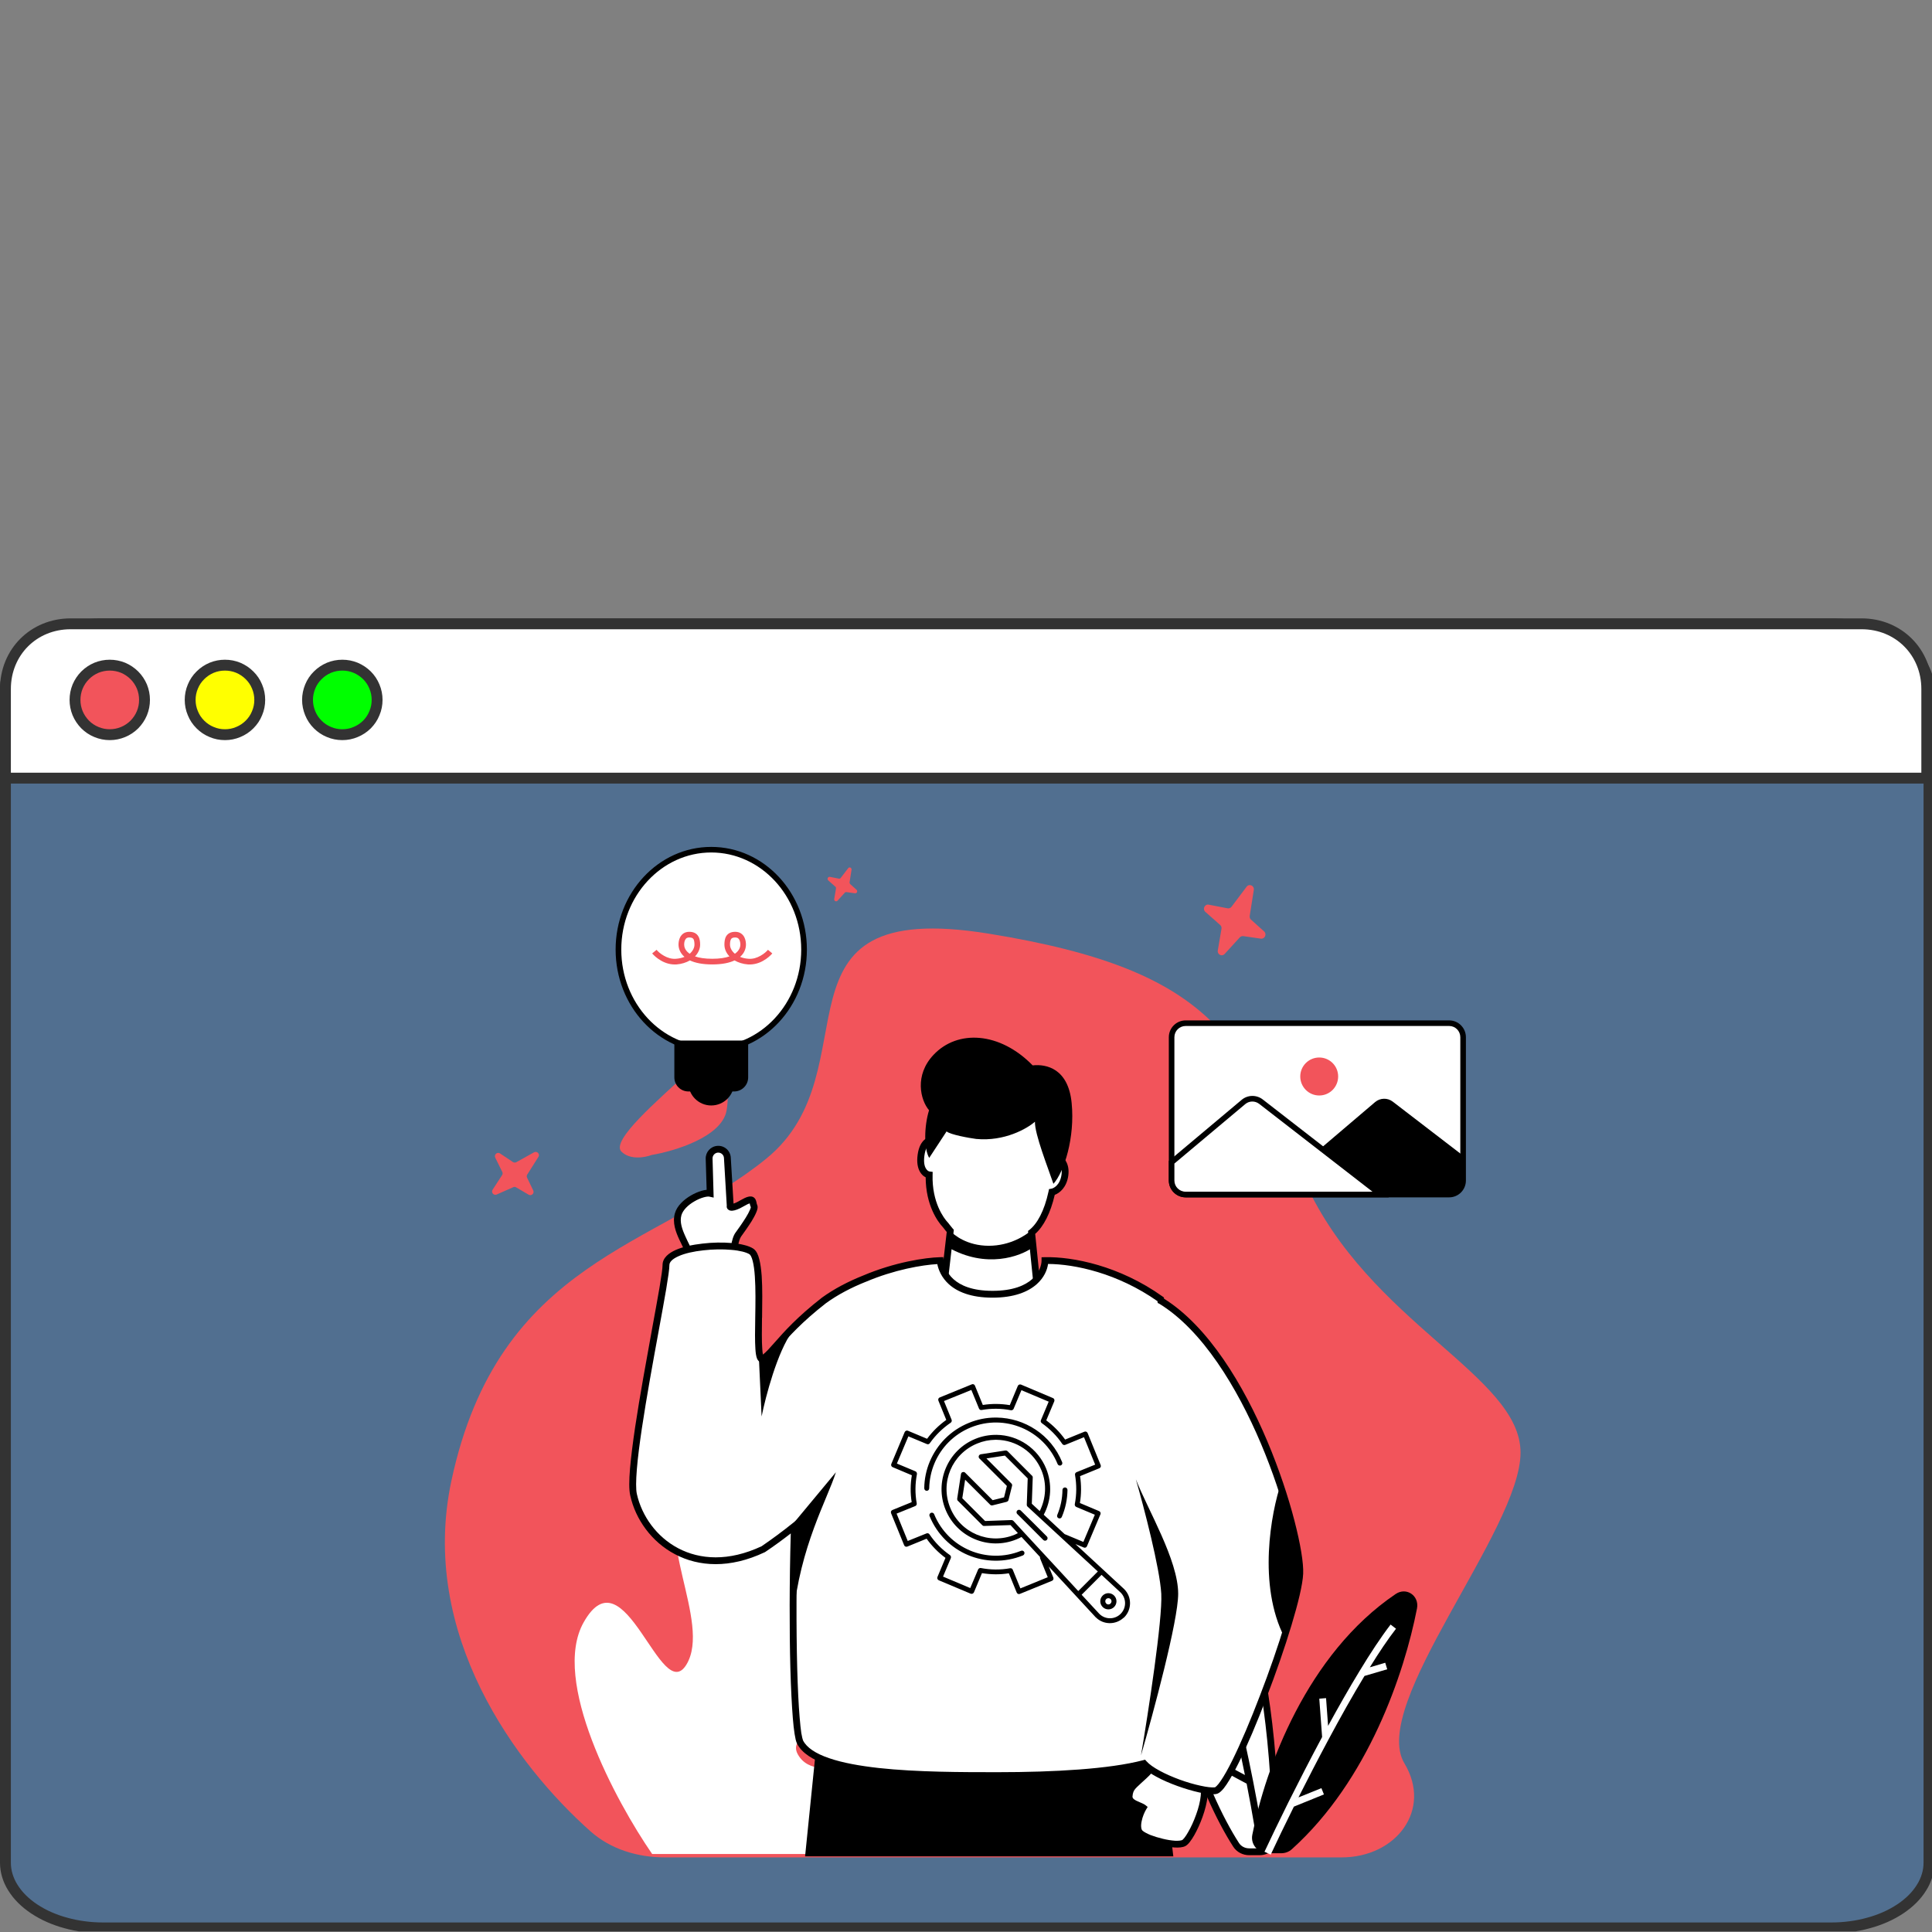 <svg xmlns="http://www.w3.org/2000/svg" xmlns:xlink="http://www.w3.org/1999/xlink" width="128" zoomAndPan="magnify" viewBox="0 0 96 96" height="128" preserveAspectRatio="xMidYMid meet" version="1.0"><rect x="0" y="0" width="96" height="96" fill="#808080" stroke="none"/><defs><clipPath id="c66cb45fbc"><path d="M 0 30.719 L 96 30.719 L 96 95.969 L 0 95.969 Z M 0 30.719 " clip-rule="nonzero"/></clipPath><clipPath id="769714d2e5"><path d="M 0 30.719 L 96 30.719 L 96 39 L 0 39 Z M 0 30.719 " clip-rule="nonzero"/></clipPath><clipPath id="c37dfa8d01"><path d="M 0 30.719 L 96 30.719 L 96 42 L 0 42 Z M 0 30.719 " clip-rule="nonzero"/></clipPath><clipPath id="fbd1ed9d97"><path d="M 0 30.719 L 11 30.719 L 11 40 L 0 40 Z M 0 30.719 " clip-rule="nonzero"/></clipPath><clipPath id="431c97e95d"><path d="M 6 30.719 L 16 30.719 L 16 40 L 6 40 Z M 6 30.719 " clip-rule="nonzero"/></clipPath><clipPath id="214ffdc131"><path d="M 12 30.719 L 22 30.719 L 22 40 L 12 40 Z M 12 30.719 " clip-rule="nonzero"/></clipPath><clipPath id="ba7dc90379"><path d="M 22 46 L 75.555 46 L 75.555 92.309 L 22 92.309 Z M 22 46 " clip-rule="nonzero"/></clipPath><clipPath id="7784081010"><path d="M 28 67 L 47 67 L 47 92.309 L 28 92.309 Z M 28 67 " clip-rule="nonzero"/></clipPath><clipPath id="9cd992e608"><path d="M 30 42.059 L 40 42.059 L 40 53 L 30 53 Z M 30 42.059 " clip-rule="nonzero"/></clipPath><clipPath id="02a78e1355"><path d="M 30 42.059 L 41 42.059 L 41 53 L 30 53 Z M 30 42.059 " clip-rule="nonzero"/></clipPath><clipPath id="0058f141a2"><path d="M 57 74 L 64 74 L 64 92.309 L 57 92.309 Z M 57 74 " clip-rule="nonzero"/></clipPath><clipPath id="1bc76459d5"><path d="M 62 79 L 71 79 L 71 92.309 L 62 92.309 Z M 62 79 " clip-rule="nonzero"/></clipPath><clipPath id="04f4b8c31c"><path d="M 58 76 L 63 76 L 63 92.309 L 58 92.309 Z M 58 76 " clip-rule="nonzero"/></clipPath><clipPath id="7dc89ed25d"><path d="M 62 80 L 70 80 L 70 92.309 L 62 92.309 Z M 62 80 " clip-rule="nonzero"/></clipPath><clipPath id="b293db8bdf"><path d="M 40 86 L 59 86 L 59 92.309 L 40 92.309 Z M 40 86 " clip-rule="nonzero"/></clipPath><clipPath id="a41cc0c71e"><path d="M 44.25 68.758 L 56.25 68.758 L 56.25 80.758 L 44.25 80.758 Z M 44.25 68.758 " clip-rule="nonzero"/></clipPath></defs><g clip-path="url(#c66cb45fbc)"><path stroke-linecap="butt" transform="matrix(0.108, 0, 0, 0.108, -0.054, 30.674)" fill-opacity="1" fill="#516f90" fill-rule="evenodd" stroke-linejoin="miter" d="M 48.013 2.991 L 842.987 2.991 C 845.957 2.991 848.89 3.208 851.787 3.57 C 854.684 3.969 857.509 4.512 860.225 5.273 C 862.941 6.034 865.548 6.976 868.011 8.063 C 870.474 9.149 872.719 10.381 874.819 11.794 C 876.92 13.171 878.767 14.692 880.432 16.322 C 882.062 17.953 883.438 19.692 884.561 21.503 C 885.72 23.351 886.553 25.198 887.132 27.154 C 887.712 29.074 888.001 31.031 888.001 32.987 L 888.001 572.99 C 888.001 574.982 887.712 576.938 887.132 578.858 C 886.553 580.778 885.72 582.662 884.561 584.474 C 883.438 586.285 882.062 588.024 880.432 589.654 C 878.767 591.321 876.92 592.806 874.819 594.219 C 872.719 595.595 870.474 596.863 868.011 597.95 C 865.548 599.037 862.941 599.979 860.225 600.703 C 857.509 601.464 854.684 602.044 851.787 602.406 C 848.89 602.805 845.957 602.986 842.987 602.986 L 48.013 602.986 C 45.043 602.986 42.11 602.805 39.213 602.406 C 36.316 602.044 33.491 601.464 30.775 600.703 C 28.059 599.979 25.452 599.037 22.989 597.95 C 20.526 596.863 18.281 595.595 16.181 594.219 C 14.08 592.806 12.233 591.321 10.568 589.654 C 8.938 588.024 7.562 586.285 6.439 584.474 C 5.28 582.662 4.447 580.778 3.868 578.858 C 3.288 576.938 2.999 574.982 2.999 572.99 L 2.999 32.987 C 2.999 31.031 3.288 29.074 3.868 27.154 C 4.447 25.198 5.28 23.351 6.439 21.503 C 7.562 19.692 8.938 17.953 10.568 16.322 C 12.233 14.692 14.08 13.171 16.181 11.794 C 18.281 10.381 20.526 9.149 22.989 8.063 C 25.452 6.976 28.059 6.034 30.775 5.273 C 33.491 4.512 36.316 3.969 39.213 3.57 C 42.11 3.208 45.043 2.991 48.013 2.991 Z M 48.013 2.991 " stroke="#333333" stroke-width="5.002" stroke-opacity="1" stroke-miterlimit="4"/></g><g clip-path="url(#769714d2e5)"><path fill="#ffffff" d="M 3.504 30.996 L 92.387 30.996 C 94.219 30.996 95.621 32.398 95.621 34.23 L 95.621 38.652 L 0.27 38.652 L 0.27 34.23 C 0.27 32.398 1.672 30.996 3.504 30.996 Z M 3.504 30.996 " fill-opacity="1" fill-rule="evenodd"/></g><g clip-path="url(#c37dfa8d01)"><path stroke-linecap="butt" transform="matrix(0.108, 0, 0, 0.108, -0.054, 30.674)" fill="none" stroke-linejoin="miter" d="M 32.984 2.991 L 857.002 2.991 C 873.986 2.991 886.987 15.996 886.987 32.987 L 886.987 73.996 L 2.999 73.996 L 2.999 32.987 C 2.999 15.996 16 2.991 32.984 2.991 Z M 32.984 2.991 " stroke="#333333" stroke-width="5.002" stroke-opacity="1" stroke-miterlimit="4"/></g><path fill="#f2545b" d="M 7.172 34.77 C 7.172 35 7.129 35.219 7.043 35.43 C 6.953 35.645 6.828 35.828 6.668 35.992 C 6.504 36.152 6.32 36.277 6.109 36.363 C 5.895 36.453 5.676 36.496 5.445 36.496 C 5.219 36.496 5 36.453 4.785 36.363 C 4.574 36.277 4.387 36.152 4.227 35.992 C 4.066 35.828 3.941 35.645 3.852 35.43 C 3.766 35.219 3.723 35 3.723 34.77 C 3.723 34.543 3.766 34.32 3.852 34.109 C 3.941 33.898 4.066 33.711 4.227 33.551 C 4.387 33.391 4.574 33.266 4.785 33.176 C 5 33.09 5.219 33.047 5.445 33.047 C 5.676 33.047 5.895 33.09 6.109 33.176 C 6.32 33.266 6.504 33.391 6.668 33.551 C 6.828 33.711 6.953 33.898 7.043 34.109 C 7.129 34.32 7.172 34.543 7.172 34.77 Z M 7.172 34.77 " fill-opacity="1" fill-rule="nonzero"/><g clip-path="url(#fbd1ed9d97)"><path stroke-linecap="butt" transform="matrix(0.108, 0, 0, 0.108, -0.054, 30.674)" fill="none" stroke-linejoin="miter" d="M 66.989 37.986 C 66.989 40.124 66.591 42.152 65.794 44.109 C 64.961 46.101 63.802 47.804 62.318 49.325 C 60.797 50.811 59.095 51.97 57.139 52.767 C 55.147 53.6 53.119 53.999 50.983 53.999 C 48.882 53.999 46.854 53.6 44.862 52.767 C 42.907 51.97 41.169 50.811 39.684 49.325 C 38.199 47.804 37.04 46.101 36.207 44.109 C 35.41 42.152 35.012 40.124 35.012 37.986 C 35.012 35.885 35.41 33.82 36.207 31.864 C 37.04 29.908 38.199 28.169 39.684 26.683 C 41.169 25.198 42.907 24.039 44.862 23.206 C 46.854 22.409 48.882 22.01 50.983 22.01 C 53.119 22.01 55.147 22.409 57.139 23.206 C 59.095 24.039 60.797 25.198 62.318 26.683 C 63.802 28.169 64.961 29.908 65.794 31.864 C 66.591 33.82 66.989 35.885 66.989 37.986 Z M 66.989 37.986 " stroke="#333333" stroke-width="5.002" stroke-opacity="1" stroke-miterlimit="4"/></g><path fill="#ffff00" d="M 12.891 34.77 C 12.891 35 12.848 35.219 12.758 35.43 C 12.672 35.645 12.547 35.828 12.383 35.992 C 12.223 36.152 12.035 36.277 11.824 36.363 C 11.613 36.453 11.395 36.496 11.164 36.496 C 10.934 36.496 10.715 36.453 10.504 36.363 C 10.293 36.277 10.105 36.152 9.945 35.992 C 9.781 35.828 9.656 35.645 9.57 35.43 C 9.48 35.219 9.438 35 9.438 34.77 C 9.438 34.543 9.48 34.32 9.57 34.109 C 9.656 33.898 9.781 33.711 9.945 33.551 C 10.105 33.391 10.293 33.266 10.504 33.176 C 10.715 33.09 10.934 33.047 11.164 33.047 C 11.395 33.047 11.613 33.09 11.824 33.176 C 12.035 33.266 12.223 33.391 12.383 33.551 C 12.547 33.711 12.672 33.898 12.758 34.109 C 12.848 34.32 12.891 34.543 12.891 34.77 Z M 12.891 34.77 " fill-opacity="1" fill-rule="nonzero"/><g clip-path="url(#431c97e95d)"><path stroke-linecap="butt" transform="matrix(0.108, 0, 0, 0.108, -0.054, 30.674)" fill="none" stroke-linejoin="miter" d="M 120.007 37.986 C 120.007 40.124 119.608 42.152 118.776 44.109 C 117.979 46.101 116.82 47.804 115.299 49.325 C 113.814 50.811 112.076 51.97 110.12 52.767 C 108.165 53.6 106.137 53.999 104 53.999 C 101.864 53.999 99.836 53.6 97.88 52.767 C 95.924 51.97 94.186 50.811 92.701 49.325 C 91.18 47.804 90.021 46.101 89.225 44.109 C 88.392 42.152 87.993 40.124 87.993 37.986 C 87.993 35.885 88.392 33.82 89.225 31.864 C 90.021 29.908 91.18 28.169 92.701 26.683 C 94.186 25.198 95.924 24.039 97.88 23.206 C 99.836 22.409 101.864 22.01 104 22.01 C 106.137 22.01 108.165 22.409 110.12 23.206 C 112.076 24.039 113.814 25.198 115.299 26.683 C 116.82 28.169 117.979 29.908 118.776 31.864 C 119.608 33.82 120.007 35.885 120.007 37.986 Z M 120.007 37.986 " stroke="#333333" stroke-width="5.002" stroke-opacity="1" stroke-miterlimit="4"/></g><path fill="#00ff00" d="M 18.715 34.77 C 18.715 35 18.672 35.219 18.582 35.43 C 18.496 35.645 18.371 35.828 18.211 35.992 C 18.047 36.152 17.859 36.277 17.648 36.363 C 17.438 36.453 17.219 36.496 16.988 36.496 C 16.762 36.496 16.539 36.453 16.328 36.363 C 16.117 36.277 15.93 36.152 15.77 35.992 C 15.605 35.828 15.48 35.645 15.395 35.43 C 15.309 35.219 15.262 35 15.262 34.77 C 15.262 34.543 15.309 34.32 15.395 34.109 C 15.48 33.898 15.605 33.711 15.77 33.551 C 15.93 33.391 16.117 33.266 16.328 33.176 C 16.539 33.09 16.762 33.047 16.988 33.047 C 17.219 33.047 17.438 33.09 17.648 33.176 C 17.859 33.266 18.047 33.391 18.211 33.551 C 18.371 33.711 18.496 33.898 18.582 34.109 C 18.672 34.32 18.715 34.543 18.715 34.77 Z M 18.715 34.77 " fill-opacity="1" fill-rule="nonzero"/><g clip-path="url(#214ffdc131)"><path stroke-linecap="butt" transform="matrix(0.108, 0, 0, 0.108, -0.054, 30.674)" fill="none" stroke-linejoin="miter" d="M 174.002 37.986 C 174.002 40.124 173.604 42.152 172.771 44.109 C 171.974 46.101 170.815 47.804 169.331 49.325 C 167.81 50.811 166.071 51.97 164.116 52.767 C 162.16 53.6 160.132 53.999 157.996 53.999 C 155.895 53.999 153.831 53.6 151.875 52.767 C 149.92 51.97 148.181 50.811 146.697 49.325 C 145.176 47.804 144.017 46.101 143.22 44.109 C 142.423 42.152 141.989 40.124 141.989 37.986 C 141.989 35.885 142.423 33.82 143.22 31.864 C 144.017 29.908 145.176 28.169 146.697 26.683 C 148.181 25.198 149.92 24.039 151.875 23.206 C 153.831 22.409 155.895 22.01 157.996 22.01 C 160.132 22.01 162.16 22.409 164.116 23.206 C 166.071 24.039 167.81 25.198 169.331 26.683 C 170.815 28.169 171.974 29.908 172.771 31.864 C 173.604 33.82 174.002 35.885 174.002 37.986 Z M 174.002 37.986 " stroke="#333333" stroke-width="5.002" stroke-opacity="1" stroke-miterlimit="4"/></g><path fill="#f2545b" d="M 36.102 55.184 C 35.867 56.492 33.52 57.199 32.375 57.391 C 32.051 57.516 31.301 57.652 30.875 57.219 C 30.344 56.672 32.684 54.68 34.148 53.316 C 35.613 51.953 36.391 53.543 36.102 55.184 Z M 36.102 55.184 " fill-opacity="1" fill-rule="nonzero"/><g clip-path="url(#ba7dc90379)"><path fill="#f2545b" d="M 22.426 73.598 C 20.809 81.219 25.656 87.723 29.344 91 C 30.352 91.895 31.688 92.293 33.043 92.293 L 66.664 92.293 C 69.371 92.293 71.176 89.934 69.785 87.621 C 68.027 84.699 75.555 76.02 75.555 72.18 C 75.555 68.34 68.027 65.754 64.848 58.742 C 61.668 51.734 60.496 48.227 49.117 46.391 C 37.738 44.555 43.512 53.152 38.074 57.574 C 32.637 62 24.77 62.582 22.426 73.598 Z M 22.426 73.598 " fill-opacity="1" fill-rule="nonzero"/></g><g clip-path="url(#7784081010)"><path fill="#ffffff" d="M 32.406 92.125 L 40.66 92.125 C 42.957 91.285 46.02 90.277 45.254 88.344 C 44.488 86.41 40.66 89.016 39.641 87.168 C 38.617 85.316 46.871 85.066 46.02 82.711 C 45.172 80.359 39.98 83.383 40.66 81.113 C 41.34 78.848 47.129 79.688 46.871 77.332 C 46.617 74.98 42.277 78.848 41.766 76.156 C 41.254 73.469 45.938 68.676 42.277 67.836 C 38.617 66.996 39.641 75.734 38.363 76.156 C 37.086 76.578 35.895 72.039 34.109 74.055 C 32.32 76.074 35.383 80.609 34.109 82.711 C 32.832 84.812 31.043 76.996 29.004 80.609 C 27.367 83.5 30.59 89.492 32.406 92.125 Z M 32.406 92.125 " fill-opacity="1" fill-rule="nonzero"/></g><path fill="#ffffff" d="M 58.219 51.539 C 58.219 51.152 58.527 50.844 58.914 50.844 L 72.008 50.844 C 72.391 50.844 72.703 51.152 72.703 51.539 L 72.703 58.66 C 72.703 59.043 72.391 59.355 72.008 59.355 L 58.914 59.355 C 58.527 59.355 58.219 59.043 58.219 58.66 Z M 58.219 51.539 " fill-opacity="1" fill-rule="nonzero"/><path fill="#000000" d="M 58.078 51.539 C 58.078 51.078 58.453 50.703 58.914 50.703 L 72.008 50.703 C 72.469 50.703 72.84 51.078 72.84 51.539 L 72.84 58.66 C 72.84 59.121 72.469 59.496 72.008 59.496 L 58.914 59.496 C 58.453 59.496 58.078 59.121 58.078 58.66 Z M 58.914 50.98 C 58.605 50.98 58.355 51.23 58.355 51.539 L 58.355 58.66 C 58.355 58.965 58.605 59.215 58.914 59.215 L 72.008 59.215 C 72.316 59.215 72.562 58.965 72.562 58.66 L 72.562 51.539 C 72.562 51.23 72.316 50.98 72.008 50.98 Z M 58.914 50.98 " fill-opacity="1" fill-rule="evenodd"/><path fill="#000000" d="M 68.328 54.762 L 64.812 57.754 L 64.812 58.609 C 64.812 58.992 65.121 59.305 65.504 59.305 L 72.008 59.305 C 72.391 59.305 72.703 58.992 72.703 58.609 L 72.703 57.426 L 69.203 54.738 C 68.941 54.539 68.578 54.551 68.328 54.762 Z M 68.328 54.762 " fill-opacity="1" fill-rule="nonzero"/><path fill="#f2545b" d="M 66.492 53.488 C 66.492 54.012 66.074 54.434 65.551 54.434 C 65.031 54.434 64.609 54.012 64.609 53.488 C 64.609 52.969 65.031 52.547 65.551 52.547 C 66.074 52.547 66.492 52.969 66.492 53.488 Z M 66.492 53.488 " fill-opacity="1" fill-rule="nonzero"/><path fill="#ffffff" d="M 61.785 54.758 L 58.219 57.754 L 58.219 58.66 C 58.219 59.043 58.527 59.355 58.914 59.355 L 68.605 59.355 L 62.656 54.742 C 62.398 54.539 62.035 54.547 61.785 54.758 Z M 61.785 54.758 " fill-opacity="1" fill-rule="nonzero"/><path fill="#000000" d="M 62.57 54.852 C 62.363 54.691 62.074 54.695 61.875 54.863 L 58.355 57.816 L 58.355 58.66 C 58.355 58.965 58.605 59.215 58.914 59.215 L 68.199 59.215 Z M 61.695 54.652 C 61.996 54.398 62.43 54.391 62.742 54.629 L 69.012 59.496 L 58.914 59.496 C 58.453 59.496 58.078 59.121 58.078 58.66 L 58.078 57.688 Z M 61.695 54.652 " fill-opacity="1" fill-rule="evenodd"/><path fill="#000000" d="M 36.48 53.789 C 36.48 54.418 35.973 54.93 35.34 54.93 C 34.711 54.93 34.203 54.418 34.203 53.789 C 34.203 53.156 34.711 52.645 35.34 52.645 C 35.973 52.645 36.48 53.156 36.48 53.789 Z M 36.48 53.789 " fill-opacity="1" fill-rule="nonzero"/><g clip-path="url(#9cd992e608)"><path fill="#ffffff" d="M 39.953 47.184 C 39.953 49.926 37.887 52.148 35.34 52.148 C 32.797 52.148 30.73 49.926 30.73 47.184 C 30.73 44.445 32.797 42.219 35.34 42.219 C 37.887 42.219 39.953 44.445 39.953 47.184 Z M 39.953 47.184 " fill-opacity="1" fill-rule="nonzero"/></g><g clip-path="url(#02a78e1355)"><path fill="#000000" d="M 35.34 42.359 C 32.883 42.359 30.871 44.512 30.871 47.184 C 30.871 49.859 32.883 52.008 35.34 52.008 C 37.801 52.008 39.812 49.859 39.812 47.184 C 39.812 44.512 37.801 42.359 35.34 42.359 Z M 30.59 47.184 C 30.59 44.375 32.707 42.082 35.34 42.082 C 37.977 42.082 40.094 44.375 40.094 47.184 C 40.094 49.996 37.977 52.289 35.34 52.289 C 32.707 52.289 30.59 49.996 30.59 47.184 Z M 30.59 47.184 " fill-opacity="1" fill-rule="evenodd"/></g><path fill="#000000" d="M 34.207 54.234 L 36.477 54.234 C 36.863 54.234 37.176 53.922 37.176 53.535 L 37.176 51.703 L 33.508 51.703 L 33.508 53.535 C 33.508 53.922 33.82 54.234 34.207 54.234 Z M 34.207 54.234 " fill-opacity="1" fill-rule="nonzero"/><path fill="#f2545b" d="M 33.965 46.379 C 34.043 46.328 34.141 46.301 34.25 46.301 C 34.465 46.301 34.613 46.379 34.699 46.523 C 34.777 46.652 34.789 46.809 34.789 46.938 C 34.789 47.152 34.695 47.355 34.535 47.523 C 34.738 47.594 35.016 47.641 35.391 47.641 C 35.766 47.641 36.043 47.594 36.246 47.523 C 36.086 47.355 35.996 47.152 35.996 46.938 C 35.996 46.809 36.008 46.652 36.082 46.523 C 36.168 46.379 36.32 46.301 36.531 46.301 C 36.645 46.301 36.738 46.328 36.816 46.379 C 36.895 46.43 36.949 46.5 36.984 46.566 C 37.055 46.703 37.066 46.852 37.066 46.938 C 37.066 47.113 37 47.352 36.773 47.547 C 36.891 47.594 37.027 47.629 37.188 47.641 C 37.41 47.66 37.617 47.59 37.789 47.492 C 37.965 47.395 38.094 47.273 38.16 47.195 L 38.375 47.375 C 38.289 47.477 38.133 47.621 37.926 47.738 C 37.723 47.855 37.457 47.941 37.164 47.922 C 36.91 47.902 36.684 47.828 36.5 47.723 C 36.242 47.844 35.883 47.922 35.391 47.922 C 34.898 47.922 34.539 47.844 34.281 47.723 C 34.098 47.828 33.871 47.902 33.617 47.922 C 33.324 47.941 33.062 47.855 32.855 47.738 C 32.648 47.621 32.492 47.477 32.406 47.375 L 32.625 47.195 C 32.688 47.273 32.816 47.395 32.992 47.492 C 33.164 47.59 33.371 47.66 33.594 47.641 C 33.754 47.629 33.895 47.594 34.012 47.547 C 33.785 47.352 33.715 47.113 33.715 46.938 C 33.715 46.852 33.727 46.703 33.797 46.566 C 33.836 46.5 33.887 46.43 33.965 46.379 Z M 34.27 47.391 C 34.426 47.258 34.508 47.09 34.508 46.938 C 34.508 46.816 34.492 46.727 34.461 46.668 C 34.434 46.625 34.387 46.582 34.25 46.582 C 34.188 46.582 34.148 46.598 34.117 46.613 C 34.09 46.633 34.066 46.66 34.047 46.699 C 34.004 46.773 33.996 46.875 33.996 46.938 C 33.996 47.047 34.039 47.215 34.227 47.359 C 34.238 47.371 34.254 47.379 34.27 47.391 Z M 36.516 47.391 C 36.531 47.379 36.543 47.371 36.559 47.359 C 36.742 47.215 36.789 47.047 36.789 46.938 C 36.789 46.875 36.777 46.773 36.738 46.699 C 36.719 46.66 36.691 46.633 36.664 46.613 C 36.637 46.598 36.594 46.582 36.531 46.582 C 36.398 46.582 36.348 46.625 36.324 46.668 C 36.289 46.727 36.273 46.816 36.273 46.938 C 36.273 47.09 36.355 47.258 36.516 47.391 Z M 36.516 47.391 " fill-opacity="1" fill-rule="evenodd"/><g clip-path="url(#0058f141a2)"><path fill="#ffffff" d="M 57.602 74.859 C 57.266 83.07 59.844 89.227 61.418 91.668 C 61.562 91.891 61.809 92.016 62.074 92.016 L 62.586 92.016 C 63.039 92.016 63.406 91.641 63.398 91.191 C 63.223 80.188 60.465 75.637 58.516 74.309 C 58.102 74.023 57.621 74.359 57.602 74.859 Z M 57.602 74.859 " fill-opacity="1" fill-rule="nonzero"/><path fill="#000000" d="M 58 74.434 C 57.875 74.512 57.777 74.668 57.77 74.867 C 57.434 83.043 60.004 89.164 61.562 91.574 C 61.672 91.746 61.863 91.844 62.074 91.844 L 62.586 91.844 C 62.945 91.844 63.234 91.551 63.23 91.195 C 63.141 85.703 62.41 81.836 61.461 79.176 C 60.512 76.516 59.355 75.082 58.422 74.445 C 58.27 74.344 58.121 74.355 58 74.434 Z M 57.816 74.148 C 58.047 74 58.344 73.984 58.613 74.168 C 59.625 74.859 60.82 76.367 61.781 79.062 C 62.746 81.766 63.48 85.672 63.566 91.188 C 63.578 91.734 63.133 92.184 62.586 92.184 L 62.074 92.184 C 61.758 92.184 61.453 92.035 61.277 91.758 C 59.684 89.293 57.094 83.102 57.43 74.855 C 57.441 74.551 57.594 74.289 57.816 74.148 Z M 57.816 74.148 " fill-opacity="1" fill-rule="evenodd"/></g><g clip-path="url(#1bc76459d5)"><path fill="#000000" d="M 69.348 79.207 C 64.938 82.188 62.871 87.855 62.227 91.168 C 62.129 91.652 62.512 92.086 63.008 92.086 L 63.664 92.086 C 63.859 92.086 64.051 92.016 64.195 91.883 C 67.98 88.473 69.777 83.168 70.41 79.922 C 70.531 79.289 69.883 78.844 69.348 79.207 Z M 69.348 79.207 " fill-opacity="1" fill-rule="nonzero"/></g><g clip-path="url(#04f4b8c31c)"><path fill="#000000" d="M 59.008 76.086 C 59.465 77.477 59.879 78.84 60.25 80.148 C 60.551 81.211 60.824 82.238 61.074 83.219 L 61.566 82.02 L 61.879 82.148 L 61.211 83.777 C 61.648 85.539 61.996 87.133 62.262 88.484 C 62.57 90.047 62.773 91.281 62.875 92.062 L 62.535 92.105 C 62.438 91.348 62.242 90.148 61.945 88.629 L 60.449 87.828 L 60.609 87.531 L 61.859 88.199 C 61.602 86.918 61.273 85.43 60.871 83.805 C 60.594 82.699 60.289 81.527 59.941 80.312 L 58.414 79.508 L 58.574 79.207 L 59.816 79.863 C 59.473 78.672 59.098 77.445 58.684 76.191 Z M 59.008 76.086 " fill-opacity="1" fill-rule="evenodd"/></g><g clip-path="url(#7dc89ed25d)"><path fill="#ffffff" d="M 68.066 82.848 C 68.523 82.105 68.965 81.449 69.367 80.93 L 69.098 80.723 C 68.621 81.344 68.09 82.148 67.547 83.047 C 67.035 83.887 66.508 84.816 65.992 85.758 L 65.891 84.379 L 65.555 84.406 L 65.695 86.312 C 65.094 87.434 64.52 88.555 64.016 89.562 C 63.543 90.512 63.137 91.363 62.832 92.012 L 63.141 92.156 C 63.438 91.52 63.832 90.695 64.293 89.77 L 65.785 89.164 L 65.66 88.852 L 64.52 89.312 C 64.98 88.402 65.488 87.414 66.016 86.43 C 66.602 85.336 67.211 84.25 67.801 83.277 L 68.93 82.945 L 68.832 82.621 Z M 68.066 82.848 " fill-opacity="1" fill-rule="evenodd"/></g><path fill="#f2545b" d="M 61.945 44.059 L 61.191 45.059 C 61.145 45.117 61.07 45.148 60.996 45.133 L 60.062 44.953 C 59.859 44.914 59.738 45.176 59.895 45.312 L 60.629 45.961 C 60.684 46.008 60.707 46.082 60.695 46.152 L 60.512 47.227 C 60.477 47.426 60.715 47.551 60.852 47.402 L 61.605 46.578 C 61.652 46.531 61.715 46.508 61.781 46.516 L 62.652 46.641 C 62.848 46.668 62.961 46.414 62.812 46.281 L 62.16 45.695 C 62.109 45.648 62.086 45.578 62.098 45.508 L 62.301 44.219 C 62.332 44.008 62.074 43.891 61.945 44.059 Z M 61.945 44.059 " fill-opacity="1" fill-rule="nonzero"/><path fill="#f2545b" d="M 42.145 43.141 L 41.777 43.621 C 41.758 43.652 41.723 43.664 41.684 43.66 L 41.234 43.57 C 41.141 43.555 41.082 43.68 41.156 43.746 L 41.508 44.059 C 41.535 44.082 41.547 44.117 41.539 44.152 L 41.453 44.668 C 41.434 44.766 41.551 44.828 41.617 44.754 L 41.98 44.355 C 42 44.332 42.031 44.324 42.062 44.328 L 42.484 44.387 C 42.578 44.398 42.633 44.277 42.559 44.211 L 42.246 43.93 C 42.223 43.906 42.211 43.875 42.215 43.84 L 42.312 43.219 C 42.328 43.117 42.203 43.059 42.145 43.141 Z M 42.145 43.141 " fill-opacity="1" fill-rule="nonzero"/><path fill="#f2545b" d="M 26.535 57.258 L 25.66 57.746 C 25.605 57.777 25.539 57.773 25.488 57.742 L 24.844 57.312 C 24.707 57.223 24.535 57.375 24.609 57.523 L 24.957 58.23 C 24.984 58.281 24.98 58.344 24.949 58.391 L 24.477 59.117 C 24.391 59.254 24.531 59.418 24.68 59.355 L 25.5 58.992 C 25.547 58.969 25.605 58.973 25.648 59 L 26.266 59.363 C 26.406 59.445 26.566 59.297 26.496 59.152 L 26.191 58.52 C 26.164 58.469 26.168 58.41 26.199 58.363 L 26.754 57.484 C 26.844 57.344 26.684 57.176 26.535 57.258 Z M 26.535 57.258 " fill-opacity="1" fill-rule="nonzero"/><g clip-path="url(#b293db8bdf)"><path fill="#000000" d="M 57.629 86.473 L 58.301 92.242 L 40.004 92.242 L 40.59 86.473 Z M 57.629 86.473 " fill-opacity="1" fill-rule="nonzero"/></g><path fill="#ffffff" d="M 46.973 60.855 C 46.754 60.625 46.133 59.805 46.168 58.379 C 45.992 58.355 45.664 58.121 45.766 57.395 C 45.871 56.664 46.281 56.594 46.477 56.648 C 46.984 55.062 48.062 54.082 49.762 54.324 C 51.531 54.57 52.477 55.441 52.461 57.488 C 52.648 57.543 53 57.801 52.914 58.398 C 52.828 58.992 52.445 59.203 52.266 59.234 C 52.051 60.23 51.684 60.906 51.262 61.238 L 51.504 63.641 L 50.16 65.312 L 47.055 64.98 L 46.969 63.309 L 47.219 61.16 C 47.152 61.086 47.098 61.016 47.047 60.953 C 47.02 60.918 46.996 60.887 46.973 60.855 Z M 46.973 60.855 " fill-opacity="1" fill-rule="evenodd"/><path fill="#000000" d="M 47.57 54.668 C 48.156 54.223 48.895 54.031 49.785 54.156 C 50.691 54.281 51.414 54.57 51.906 55.117 C 52.383 55.645 52.621 56.387 52.633 57.375 C 52.879 57.508 53.164 57.832 53.082 58.422 C 53 58.996 52.664 59.277 52.41 59.371 C 52.199 60.277 51.859 60.941 51.438 61.312 L 51.68 63.691 L 50.234 65.492 L 46.891 65.133 L 46.801 63.301 L 47.043 61.215 C 46.992 61.16 46.949 61.105 46.914 61.055 C 46.887 61.023 46.867 60.992 46.844 60.969 C 46.605 60.715 46 59.895 45.996 58.5 C 45.898 58.453 45.793 58.367 45.719 58.238 C 45.602 58.043 45.543 57.762 45.598 57.371 C 45.652 56.977 45.797 56.727 45.988 56.59 C 46.109 56.5 46.242 56.465 46.359 56.465 C 46.621 55.707 47.02 55.082 47.57 54.668 Z M 47.773 54.938 C 47.266 55.32 46.883 55.93 46.637 56.699 L 46.586 56.855 L 46.43 56.812 C 46.375 56.797 46.281 56.797 46.188 56.863 C 46.094 56.93 45.98 57.082 45.934 57.418 C 45.887 57.754 45.941 57.953 46.008 58.062 C 46.074 58.176 46.156 58.207 46.191 58.211 L 46.344 58.23 L 46.34 58.383 C 46.305 59.754 46.902 60.535 47.094 60.742 L 47.102 60.746 L 47.105 60.75 C 47.129 60.781 47.156 60.812 47.18 60.848 C 47.23 60.914 47.285 60.98 47.344 61.051 L 47.395 61.105 L 47.141 63.312 L 47.215 64.828 L 50.086 65.137 L 51.328 63.59 L 51.082 61.164 L 51.156 61.109 C 51.535 60.809 51.891 60.18 52.102 59.199 L 52.125 59.086 L 52.238 59.066 C 52.348 59.051 52.672 58.895 52.746 58.371 C 52.816 57.867 52.527 57.684 52.414 57.652 L 52.293 57.613 L 52.293 57.488 C 52.301 56.488 52.074 55.805 51.656 55.344 C 51.238 54.879 50.602 54.609 49.738 54.488 C 48.926 54.375 48.281 54.555 47.773 54.938 Z M 47.773 54.938 " fill-opacity="1" fill-rule="evenodd"/><path fill="#000000" d="M 46.164 55.168 C 45.922 55.945 45.898 57.074 46.172 57.535 L 47.035 56.219 C 47.215 56.379 48.148 56.547 48.508 56.594 C 49.914 56.727 51.039 56.078 51.426 55.738 C 51.406 56.344 52.086 58.055 52.344 58.824 C 52.883 58.223 53.418 56.523 53.25 54.812 C 53.086 53.102 52 52.863 51.312 52.938 C 49.684 51.27 47.582 51.145 46.387 52.414 C 45.43 53.426 45.73 54.656 46.164 55.168 Z M 46.164 55.168 " fill-opacity="1" fill-rule="nonzero"/><path fill="#ffffff" d="M 36.691 61.336 C 36.508 61.586 36.449 62.203 36.445 62.48 L 35.598 63.297 L 34.316 62.59 C 34.289 61.973 33.469 61.129 33.695 60.336 C 33.879 59.699 34.902 59.215 35.285 59.297 L 35.238 57.57 C 35.23 57.328 35.414 57.125 35.656 57.105 C 35.91 57.086 36.129 57.277 36.145 57.531 L 36.285 59.93 C 36.246 59.98 36.363 60.09 36.871 59.789 C 37.508 59.418 37.367 59.738 37.469 59.93 C 37.566 60.121 36.922 61.027 36.691 61.336 Z M 36.691 61.336 " fill-opacity="1" fill-rule="nonzero"/><path fill="#000000" d="M 35.645 56.938 C 35.992 56.91 36.293 57.176 36.312 57.52 L 36.449 59.805 C 36.52 59.785 36.629 59.738 36.785 59.645 C 36.949 59.551 37.078 59.488 37.18 59.465 C 37.285 59.438 37.402 59.441 37.492 59.531 C 37.531 59.57 37.551 59.613 37.562 59.648 C 37.574 59.68 37.582 59.715 37.59 59.742 C 37.59 59.746 37.59 59.746 37.59 59.75 C 37.602 59.805 37.605 59.832 37.617 59.855 C 37.656 59.93 37.648 60.012 37.637 60.066 C 37.625 60.125 37.602 60.191 37.574 60.254 C 37.52 60.383 37.438 60.531 37.348 60.68 C 37.164 60.973 36.941 61.281 36.828 61.438 C 36.762 61.527 36.707 61.707 36.668 61.926 C 36.633 62.137 36.617 62.352 36.617 62.48 L 36.613 62.551 L 35.629 63.504 L 34.148 62.695 L 34.145 62.598 C 34.141 62.477 34.094 62.332 34.02 62.156 C 33.977 62.051 33.922 61.945 33.871 61.836 C 33.832 61.762 33.797 61.684 33.758 61.602 C 33.578 61.215 33.402 60.754 33.535 60.289 C 33.641 59.91 33.988 59.602 34.332 59.402 C 34.504 59.301 34.688 59.223 34.855 59.172 C 34.941 59.148 35.027 59.129 35.113 59.121 L 35.066 57.574 C 35.059 57.242 35.312 56.961 35.645 56.938 Z M 36.355 59.824 C 36.355 59.824 36.355 59.824 36.359 59.824 C 36.355 59.824 36.355 59.824 36.355 59.824 Z M 35.973 57.539 C 35.965 57.383 35.828 57.262 35.668 57.273 C 35.52 57.285 35.402 57.414 35.406 57.566 L 35.461 59.508 L 35.25 59.461 C 35.195 59.449 35.094 59.457 34.949 59.5 C 34.812 59.539 34.656 59.605 34.504 59.695 C 34.188 59.875 33.934 60.129 33.859 60.383 C 33.766 60.715 33.887 61.07 34.066 61.457 C 34.098 61.527 34.133 61.602 34.168 61.676 C 34.227 61.793 34.285 61.914 34.332 62.023 C 34.398 62.176 34.453 62.332 34.477 62.488 L 35.57 63.09 L 36.277 62.406 C 36.285 62.262 36.301 62.066 36.332 61.871 C 36.371 61.648 36.434 61.398 36.555 61.238 C 36.668 61.082 36.883 60.785 37.059 60.5 C 37.145 60.359 37.219 60.227 37.262 60.121 C 37.285 60.066 37.301 60.027 37.305 60 C 37.305 59.996 37.305 59.992 37.309 59.988 C 37.281 59.93 37.266 59.863 37.258 59.824 C 37.258 59.82 37.258 59.812 37.258 59.809 C 37.254 59.805 37.254 59.801 37.254 59.797 C 37.199 59.809 37.105 59.852 36.957 59.938 C 36.699 60.09 36.512 60.152 36.383 60.16 C 36.32 60.164 36.238 60.156 36.172 60.094 C 36.137 60.062 36.113 60.016 36.109 59.961 C 36.109 59.941 36.109 59.922 36.113 59.906 Z M 35.973 57.539 " fill-opacity="1" fill-rule="evenodd"/><path fill="#ffffff" d="M 56.852 88.242 C 57.285 87.828 57.492 87.465 57.539 87.336 C 58.078 87.668 59.328 87.898 59.715 88.48 C 60.199 89.207 59.203 91.375 58.824 91.578 C 58.449 91.777 57.023 91.422 56.664 91.094 C 56.371 90.832 56.629 90.113 56.805 89.828 C 56.613 89.68 56.074 89.609 56.105 89.25 C 56.145 88.801 56.305 88.754 56.852 88.242 Z M 56.852 88.242 " fill-opacity="1" fill-rule="nonzero"/><path fill="#000000" d="M 57.453 87.082 L 57.379 87.277 C 57.344 87.375 57.156 87.719 56.734 88.117 C 56.633 88.215 56.543 88.293 56.469 88.363 C 56.441 88.383 56.418 88.406 56.395 88.426 C 56.301 88.512 56.223 88.586 56.16 88.66 C 56.016 88.824 55.957 88.984 55.934 89.238 C 55.91 89.527 56.129 89.684 56.293 89.77 C 56.363 89.805 56.438 89.836 56.504 89.863 C 56.516 89.871 56.531 89.875 56.543 89.883 C 56.555 89.887 56.566 89.891 56.574 89.895 C 56.504 90.047 56.43 90.242 56.391 90.434 C 56.363 90.57 56.352 90.711 56.367 90.848 C 56.387 90.98 56.438 91.117 56.547 91.219 C 56.66 91.32 56.84 91.414 57.035 91.492 C 57.234 91.57 57.469 91.645 57.699 91.699 C 57.93 91.754 58.164 91.789 58.371 91.801 C 58.566 91.812 58.766 91.801 58.906 91.727 C 58.984 91.684 59.062 91.605 59.125 91.52 C 59.195 91.434 59.266 91.32 59.34 91.195 C 59.484 90.941 59.633 90.621 59.754 90.281 C 59.875 89.945 59.969 89.586 60.004 89.258 C 60.035 88.938 60.012 88.617 59.859 88.387 C 59.742 88.211 59.566 88.07 59.375 87.957 C 59.184 87.84 58.965 87.742 58.75 87.656 C 58.621 87.605 58.492 87.555 58.363 87.508 C 58.277 87.477 58.191 87.445 58.113 87.414 C 57.918 87.336 57.75 87.266 57.629 87.191 Z M 59.199 88.246 C 59.371 88.348 59.496 88.457 59.574 88.574 C 59.664 88.703 59.695 88.926 59.664 89.227 C 59.637 89.516 59.551 89.848 59.434 90.168 C 59.32 90.488 59.18 90.793 59.043 91.027 C 58.977 91.145 58.914 91.242 58.859 91.312 C 58.797 91.391 58.758 91.422 58.746 91.43 C 58.695 91.453 58.578 91.473 58.387 91.465 C 58.207 91.453 57.996 91.422 57.777 91.367 C 57.559 91.316 57.344 91.25 57.164 91.18 C 56.977 91.102 56.844 91.027 56.777 90.969 C 56.742 90.938 56.715 90.887 56.707 90.805 C 56.695 90.719 56.703 90.613 56.727 90.5 C 56.77 90.273 56.871 90.043 56.949 89.914 L 57.027 89.785 L 56.91 89.691 C 56.84 89.641 56.75 89.602 56.676 89.57 C 56.66 89.562 56.645 89.555 56.629 89.551 C 56.566 89.523 56.508 89.496 56.449 89.469 C 56.305 89.391 56.266 89.332 56.273 89.266 C 56.289 89.07 56.332 88.98 56.418 88.879 C 56.465 88.824 56.531 88.762 56.625 88.676 C 56.645 88.656 56.668 88.637 56.691 88.613 C 56.77 88.543 56.863 88.461 56.965 88.363 C 57.297 88.055 57.504 87.766 57.613 87.566 C 57.73 87.625 57.859 87.68 57.992 87.73 C 58.078 87.762 58.164 87.797 58.254 87.828 C 58.375 87.875 58.496 87.918 58.621 87.969 C 58.832 88.055 59.031 88.145 59.199 88.246 Z M 59.199 88.246 " fill-opacity="1" fill-rule="evenodd"/><path fill="#ffffff" d="M 42.949 63.539 C 42.242 63.82 41.547 64.176 40.941 64.617 C 39.719 65.57 39.074 66.301 38.621 66.816 C 38.348 67.125 38.145 67.355 37.93 67.508 C 37.66 67.699 37.676 66.68 37.695 65.48 C 37.719 64.09 37.746 62.457 37.336 62.184 C 36.57 61.676 33.094 61.867 33.094 62.859 C 33.094 63.207 32.855 64.504 32.559 66.117 C 32.008 69.133 31.254 73.25 31.48 74.273 C 31.988 76.555 34.535 78.582 37.93 76.977 C 38.492 76.594 39.008 76.211 39.473 75.836 C 39.316 80.949 39.461 85.977 39.754 86.555 C 40.59 88.227 46.047 88.227 49.57 88.227 C 52.383 88.227 55.152 88.074 56.84 87.625 C 57.434 88.312 59.664 89.055 60.387 88.98 C 61.227 88.898 64.5 80.199 64.586 78.191 C 64.668 76.188 62.066 67.32 57.703 64.645 C 57.695 64.641 57.688 64.637 57.684 64.633 L 57.672 64.562 C 55.562 63.055 53.281 62.605 51.922 62.637 C 51.922 63.195 51.402 64.309 49.32 64.309 C 47.238 64.309 46.773 63.195 46.719 62.637 C 46 62.656 44.504 62.879 42.949 63.539 Z M 42.949 63.539 " fill-opacity="1" fill-rule="evenodd"/><path fill="#000000" d="M 33.719 62.418 C 33.387 62.566 33.262 62.723 33.262 62.859 C 33.262 63.051 33.199 63.477 33.105 64.043 C 33.008 64.613 32.875 65.34 32.727 66.145 L 32.727 66.148 C 32.449 67.656 32.125 69.438 31.895 70.969 C 31.781 71.734 31.691 72.434 31.645 73.004 C 31.598 73.582 31.594 74.008 31.645 74.234 C 31.891 75.332 32.625 76.367 33.703 76.934 C 34.773 77.496 36.195 77.605 37.844 76.832 C 38.402 76.449 38.906 76.074 39.367 75.703 L 39.656 75.473 L 39.645 75.84 C 39.562 78.395 39.562 80.926 39.613 82.891 C 39.641 83.875 39.68 84.715 39.734 85.344 C 39.758 85.656 39.789 85.914 39.816 86.113 C 39.852 86.316 39.883 86.434 39.902 86.48 C 40.082 86.836 40.523 87.133 41.199 87.363 C 41.867 87.594 42.723 87.746 43.672 87.852 C 45.57 88.059 47.809 88.059 49.57 88.059 C 52.383 88.059 55.133 87.902 56.797 87.465 L 56.898 87.438 L 56.969 87.516 C 57.098 87.664 57.328 87.828 57.625 87.988 C 57.918 88.148 58.27 88.301 58.621 88.43 C 58.977 88.559 59.336 88.664 59.648 88.73 C 59.965 88.801 60.219 88.828 60.371 88.812 C 60.371 88.812 60.367 88.812 60.367 88.812 C 60.367 88.812 60.395 88.805 60.453 88.746 C 60.512 88.691 60.582 88.602 60.664 88.48 C 60.828 88.242 61.023 87.895 61.234 87.469 C 61.656 86.617 62.145 85.465 62.609 84.246 C 63.078 83.031 63.52 81.758 63.848 80.664 C 64.18 79.562 64.395 78.664 64.414 78.188 C 64.434 77.711 64.293 76.801 63.992 75.648 C 63.695 74.5 63.246 73.129 62.656 71.734 C 61.473 68.941 59.75 66.102 57.617 64.789 C 57.609 64.789 57.605 64.785 57.602 64.781 L 57.523 64.742 L 57.516 64.656 C 55.531 63.262 53.406 62.812 52.078 62.805 C 52.035 63.113 51.875 63.488 51.516 63.809 C 51.086 64.191 50.391 64.48 49.32 64.48 C 48.25 64.48 47.566 64.191 47.145 63.809 C 46.793 63.488 46.633 63.109 46.574 62.812 C 45.828 62.855 44.445 63.086 43.016 63.695 L 43.012 63.695 C 42.316 63.973 41.637 64.324 41.043 64.754 C 39.836 65.695 39.199 66.418 38.746 66.93 L 38.734 66.941 C 38.473 67.238 38.262 67.48 38.027 67.648 C 37.965 67.691 37.871 67.727 37.77 67.68 C 37.684 67.641 37.641 67.559 37.617 67.508 C 37.57 67.391 37.547 67.219 37.535 67.027 C 37.508 66.641 37.516 66.082 37.527 65.488 L 37.527 65.477 C 37.539 64.781 37.551 64.031 37.508 63.426 C 37.488 63.121 37.453 62.859 37.402 62.66 C 37.379 62.562 37.348 62.484 37.32 62.426 C 37.289 62.367 37.262 62.336 37.242 62.324 C 37.168 62.277 37.051 62.23 36.895 62.191 C 36.734 62.152 36.547 62.121 36.336 62.105 C 35.914 62.066 35.418 62.074 34.945 62.129 C 34.473 62.18 34.031 62.277 33.719 62.418 Z M 36.973 61.863 C 37.152 61.906 37.309 61.965 37.43 62.043 C 37.512 62.098 37.574 62.18 37.621 62.27 C 37.664 62.355 37.703 62.461 37.73 62.578 C 37.789 62.805 37.824 63.09 37.848 63.402 C 37.891 64.023 37.875 64.785 37.867 65.48 L 37.863 65.484 C 37.855 66.086 37.848 66.633 37.875 67.004 C 37.883 67.141 37.895 67.242 37.91 67.309 C 38.082 67.172 38.254 66.977 38.492 66.707 C 38.949 66.188 39.602 65.445 40.836 64.484 L 40.84 64.48 C 41.461 64.031 42.168 63.668 42.883 63.383 C 44.457 62.715 45.977 62.488 46.715 62.469 L 46.871 62.465 L 46.887 62.621 C 46.91 62.867 47.027 63.242 47.375 63.559 C 47.719 63.871 48.309 64.141 49.32 64.141 C 50.332 64.141 50.938 63.871 51.289 63.559 C 51.641 63.242 51.754 62.871 51.754 62.637 L 51.754 62.473 L 51.918 62.469 C 53.312 62.438 55.629 62.895 57.773 64.426 L 57.832 64.469 L 57.84 64.531 C 60.047 65.914 61.789 68.816 62.969 71.605 C 63.562 73.012 64.02 74.398 64.32 75.562 C 64.621 76.719 64.777 77.672 64.754 78.199 C 64.73 78.727 64.504 79.664 64.172 80.762 C 63.84 81.867 63.395 83.148 62.926 84.367 C 62.461 85.59 61.969 86.754 61.539 87.617 C 61.324 88.051 61.121 88.41 60.945 88.672 C 60.859 88.801 60.773 88.91 60.691 88.988 C 60.617 89.062 60.52 89.137 60.406 89.148 C 60.195 89.172 59.898 89.133 59.574 89.062 C 59.246 88.988 58.875 88.879 58.508 88.746 C 58.141 88.613 57.773 88.457 57.461 88.285 C 57.195 88.141 56.953 87.98 56.785 87.816 C 55.066 88.246 52.328 88.398 49.57 88.398 L 49.566 88.398 C 47.809 88.398 45.555 88.398 43.637 88.188 C 42.676 88.082 41.793 87.922 41.09 87.684 C 40.395 87.445 39.84 87.113 39.602 86.633 C 39.551 86.531 39.516 86.363 39.484 86.164 C 39.449 85.957 39.422 85.688 39.395 85.371 C 39.344 84.734 39.301 83.887 39.273 82.902 C 39.223 81.023 39.223 78.629 39.293 76.195 C 38.902 76.5 38.48 76.809 38.023 77.117 L 38.012 77.125 L 38 77.129 C 36.262 77.953 34.719 77.852 33.543 77.23 C 32.375 76.617 31.578 75.496 31.316 74.309 C 31.25 74.023 31.258 73.551 31.305 72.977 C 31.355 72.395 31.445 71.688 31.559 70.918 C 31.789 69.383 32.117 67.598 32.391 66.09 L 32.391 66.086 C 32.539 65.281 32.672 64.555 32.77 63.984 C 32.867 63.41 32.922 63.016 32.922 62.859 C 32.922 62.5 33.234 62.262 33.578 62.109 C 33.941 61.949 34.418 61.848 34.91 61.793 C 35.402 61.734 35.918 61.727 36.363 61.766 C 36.586 61.785 36.797 61.816 36.973 61.863 Z M 37.941 67.395 Z M 37.941 67.395 " fill-opacity="1" fill-rule="evenodd"/><path fill="#000000" d="M 63.828 81.371 C 62.484 78.762 63.156 75.156 63.66 73.676 C 63.914 74.625 64.449 76.754 64.586 77.691 C 64.719 78.629 64.137 80.535 63.828 81.371 Z M 63.828 81.371 " fill-opacity="1" fill-rule="nonzero"/><path fill="#000000" d="M 57.703 79.195 C 57.633 77.926 56.836 74.875 56.441 73.508 C 57.031 75.016 58.543 77.523 58.543 79.195 C 58.543 80.535 57.309 85.105 56.695 87.227 C 57.059 85.078 57.77 80.469 57.703 79.195 Z M 57.703 79.195 " fill-opacity="1" fill-rule="nonzero"/><path fill="#000000" d="M 49.133 61.902 C 48.059 61.902 47.398 61.371 47.203 61.148 L 47.117 61.984 C 49 63.055 50.699 62.434 51.316 61.984 L 51.23 61.148 C 50.98 61.371 50.207 61.902 49.133 61.902 Z M 49.133 61.902 " fill-opacity="1" fill-rule="nonzero"/><path fill="#000000" d="M 37.844 70.383 L 37.676 66.75 L 37.844 67.594 L 39.371 66.156 C 38.625 67.172 38.043 69.398 37.844 70.383 Z M 37.844 70.383 " fill-opacity="1" fill-rule="nonzero"/><path fill="#000000" d="M 41.535 73.156 L 39.5 75.605 L 39.414 80.34 C 39.754 76.824 41.109 74.508 41.535 73.156 Z M 41.535 73.156 " fill-opacity="1" fill-rule="nonzero"/><g clip-path="url(#a41cc0c71e)"><path fill="#000000" d="M 48.332 68.777 C 48.316 68.781 48.301 68.781 48.285 68.789 L 46.695 69.438 C 46.633 69.461 46.602 69.535 46.629 69.598 L 47.02 70.555 C 46.652 70.816 46.332 71.133 46.066 71.492 L 45.117 71.094 C 45.055 71.066 44.98 71.098 44.953 71.16 L 44.289 72.742 C 44.262 72.805 44.293 72.879 44.355 72.902 L 45.309 73.305 C 45.234 73.746 45.23 74.195 45.301 74.641 L 44.344 75.031 C 44.281 75.055 44.25 75.129 44.277 75.191 L 44.926 76.781 C 44.949 76.844 45.023 76.875 45.086 76.848 L 46.043 76.457 C 46.305 76.824 46.621 77.145 46.98 77.41 L 46.582 78.359 C 46.555 78.422 46.586 78.496 46.648 78.523 L 48.23 79.188 C 48.293 79.215 48.367 79.184 48.395 79.121 L 48.793 78.168 C 49.238 78.242 49.688 78.246 50.129 78.176 L 50.52 79.133 C 50.547 79.195 50.617 79.227 50.68 79.199 L 52.27 78.551 C 52.336 78.527 52.363 78.453 52.34 78.391 L 52.113 77.84 L 54.449 80.367 C 54.449 80.367 54.449 80.367 54.453 80.367 C 54.828 80.742 55.43 80.746 55.82 80.395 C 55.836 80.387 55.848 80.379 55.859 80.367 C 56.246 79.98 56.25 79.348 55.859 78.961 C 55.859 78.957 55.859 78.957 55.855 78.957 L 53.438 76.723 L 53.852 76.895 C 53.914 76.922 53.988 76.895 54.012 76.828 L 54.68 75.246 C 54.707 75.184 54.676 75.113 54.613 75.086 L 53.66 74.684 C 53.734 74.242 53.734 73.793 53.668 73.348 L 54.625 72.957 C 54.688 72.934 54.719 72.859 54.691 72.797 L 54.043 71.207 C 54.016 71.145 53.945 71.113 53.883 71.141 L 52.926 71.531 C 52.664 71.164 52.348 70.844 51.988 70.578 L 52.387 69.629 C 52.41 69.566 52.383 69.492 52.32 69.469 L 50.738 68.801 C 50.672 68.773 50.602 68.805 50.574 68.867 L 50.176 69.82 C 49.73 69.746 49.281 69.742 48.836 69.812 L 48.445 68.855 C 48.43 68.809 48.383 68.777 48.332 68.777 Z M 48.266 69.066 L 48.645 69.988 C 48.664 70.043 48.723 70.074 48.777 70.062 C 49.258 69.977 49.75 69.98 50.23 70.074 C 50.289 70.082 50.344 70.055 50.367 70 L 50.754 69.078 L 52.109 69.648 L 51.723 70.566 C 51.699 70.621 51.719 70.68 51.766 70.715 C 52.164 70.996 52.512 71.344 52.785 71.75 C 52.816 71.797 52.879 71.816 52.934 71.793 L 53.863 71.414 L 54.418 72.777 L 53.492 73.152 C 53.438 73.176 53.406 73.23 53.418 73.289 C 53.5 73.77 53.5 74.262 53.406 74.738 C 53.395 74.797 53.426 74.855 53.48 74.879 L 54.402 75.266 L 53.832 76.617 L 52.914 76.234 C 52.91 76.23 52.906 76.23 52.902 76.23 L 51.863 75.266 C 52.242 74.562 52.285 73.723 51.984 72.977 C 51.574 71.973 50.602 71.309 49.52 71.297 C 49.156 71.293 48.797 71.359 48.465 71.496 C 47.086 72.059 46.422 73.637 46.984 75.016 C 47.547 76.391 49.125 77.055 50.504 76.492 C 50.59 76.457 50.676 76.418 50.758 76.371 L 51.68 77.367 C 51.672 77.395 51.676 77.418 51.684 77.441 L 52.062 78.371 L 50.703 78.926 L 50.324 78 C 50.305 77.945 50.246 77.914 50.188 77.926 C 49.711 78.012 49.219 78.008 48.738 77.914 C 48.68 77.906 48.625 77.934 48.602 77.988 L 48.211 78.91 L 46.859 78.34 L 47.246 77.422 C 47.266 77.367 47.25 77.305 47.203 77.273 C 46.801 76.992 46.457 76.645 46.184 76.238 C 46.152 76.191 46.09 76.172 46.035 76.195 L 45.105 76.57 L 44.551 75.211 L 45.477 74.836 C 45.531 74.812 45.562 74.758 45.551 74.699 C 45.465 74.219 45.469 73.727 45.562 73.25 C 45.57 73.191 45.543 73.133 45.488 73.109 L 44.566 72.723 L 45.137 71.371 L 46.055 71.754 C 46.109 71.777 46.172 71.762 46.203 71.711 C 46.484 71.312 46.836 70.969 47.238 70.695 C 47.285 70.664 47.305 70.602 47.285 70.547 L 46.906 69.617 Z M 49.441 70.438 C 49.008 70.441 48.566 70.527 48.141 70.703 C 47.23 71.074 46.559 71.777 46.203 72.617 C 46.027 73.035 45.93 73.488 45.926 73.949 C 45.926 74.02 45.98 74.078 46.047 74.078 C 46.117 74.078 46.172 74.023 46.172 73.953 C 46.18 73.523 46.27 73.102 46.434 72.711 C 46.762 71.93 47.387 71.277 48.234 70.93 C 49.926 70.238 51.859 71.051 52.551 72.746 C 52.574 72.809 52.648 72.84 52.711 72.816 C 52.777 72.789 52.805 72.715 52.777 72.652 C 52.223 71.289 50.914 70.457 49.527 70.438 C 49.5 70.438 49.469 70.438 49.441 70.438 Z M 49.453 71.543 C 49.473 71.543 49.496 71.543 49.516 71.543 C 50.5 71.555 51.383 72.156 51.754 73.07 C 52.02 73.723 51.977 74.457 51.664 75.086 L 51.27 74.719 L 51.316 73.414 C 51.316 73.406 51.316 73.398 51.316 73.391 C 51.312 73.387 51.312 73.383 51.312 73.379 C 51.312 73.379 51.312 73.375 51.309 73.375 C 51.309 73.371 51.309 73.367 51.309 73.367 C 51.305 73.363 51.305 73.359 51.301 73.355 C 51.301 73.352 51.297 73.348 51.297 73.344 C 51.293 73.34 51.293 73.336 51.289 73.336 C 51.289 73.332 51.289 73.332 51.285 73.332 C 51.285 73.328 51.281 73.328 51.281 73.324 C 51.281 73.324 51.281 73.324 51.277 73.324 L 50.066 72.109 C 50.043 72.086 50.008 72.074 49.977 72.074 C 49.973 72.074 49.969 72.074 49.969 72.074 C 49.965 72.074 49.965 72.074 49.965 72.074 C 49.961 72.074 49.961 72.074 49.957 72.074 L 49.574 72.133 L 48.734 72.262 C 48.73 72.262 48.727 72.262 48.723 72.266 C 48.637 72.285 48.602 72.391 48.656 72.461 C 48.66 72.465 48.664 72.469 48.668 72.473 L 50.031 73.836 L 49.891 74.402 L 49.324 74.543 L 47.961 73.18 C 47.934 73.152 47.895 73.137 47.859 73.145 C 47.852 73.145 47.84 73.145 47.836 73.148 C 47.816 73.152 47.805 73.16 47.789 73.172 C 47.789 73.176 47.785 73.176 47.781 73.18 C 47.766 73.199 47.754 73.223 47.75 73.246 L 47.562 74.469 C 47.559 74.508 47.57 74.547 47.594 74.574 C 47.598 74.574 47.598 74.574 47.598 74.574 L 48.812 75.789 C 48.82 75.797 48.832 75.805 48.844 75.812 C 48.848 75.816 48.855 75.816 48.863 75.82 C 48.879 75.824 48.891 75.824 48.902 75.824 L 50.211 75.781 L 50.578 76.18 C 50.523 76.207 50.469 76.238 50.41 76.262 C 49.156 76.773 47.727 76.176 47.215 74.918 C 46.703 73.664 47.305 72.238 48.559 71.727 C 48.844 71.609 49.145 71.547 49.453 71.543 Z M 49.934 72.328 L 51.066 73.461 L 51.02 74.77 C 51.02 74.777 51.02 74.785 51.023 74.793 C 51.023 74.797 51.023 74.801 51.023 74.805 C 51.027 74.812 51.031 74.82 51.035 74.828 C 51.035 74.832 51.039 74.836 51.039 74.84 C 51.043 74.848 51.051 74.852 51.055 74.859 C 51.059 74.859 51.059 74.863 51.059 74.863 L 51.621 75.383 L 52.773 76.445 C 52.773 76.445 52.773 76.445 52.777 76.449 L 54.551 78.086 L 53.578 79.059 L 51.934 77.281 L 50.871 76.133 L 50.355 75.57 C 50.344 75.559 50.328 75.551 50.312 75.543 C 50.309 75.539 50.305 75.539 50.301 75.539 C 50.297 75.535 50.293 75.535 50.289 75.535 C 50.281 75.531 50.273 75.531 50.266 75.531 C 50.262 75.531 50.262 75.531 50.258 75.531 L 48.949 75.578 L 47.816 74.445 L 47.957 73.527 L 49.199 74.766 C 49.203 74.773 49.211 74.777 49.219 74.785 C 49.227 74.789 49.23 74.793 49.238 74.793 C 49.242 74.797 49.246 74.797 49.25 74.801 C 49.254 74.801 49.258 74.801 49.262 74.801 C 49.277 74.805 49.289 74.805 49.301 74.805 C 49.301 74.805 49.301 74.801 49.301 74.801 C 49.309 74.801 49.312 74.801 49.316 74.801 L 50.023 74.625 C 50.027 74.621 50.031 74.621 50.035 74.617 C 50.043 74.617 50.051 74.613 50.055 74.609 C 50.062 74.605 50.07 74.598 50.074 74.594 C 50.082 74.586 50.086 74.582 50.094 74.574 C 50.098 74.566 50.102 74.562 50.105 74.555 C 50.109 74.547 50.109 74.539 50.113 74.531 L 50.289 73.828 C 50.289 73.82 50.293 73.812 50.293 73.801 C 50.293 73.789 50.293 73.777 50.289 73.766 C 50.281 73.746 50.27 73.727 50.254 73.711 L 49.016 72.469 Z M 52.918 73.91 C 52.852 73.91 52.793 73.965 52.793 74.035 C 52.789 74.465 52.699 74.887 52.535 75.277 C 52.508 75.34 52.535 75.414 52.602 75.441 C 52.664 75.469 52.738 75.438 52.762 75.371 C 52.941 74.953 53.035 74.5 53.043 74.039 C 53.043 73.969 52.988 73.91 52.918 73.91 Z M 50.637 75.02 C 50.523 75.02 50.469 75.156 50.551 75.234 L 51.195 75.875 L 51.84 76.52 C 51.887 76.57 51.969 76.57 52.016 76.52 C 52.066 76.473 52.066 76.391 52.016 76.344 L 51.371 75.699 L 50.723 75.059 C 50.703 75.035 50.668 75.02 50.637 75.02 Z M 46.305 75.164 C 46.215 75.164 46.156 75.258 46.191 75.336 C 46.562 76.246 47.266 76.918 48.105 77.273 C 48.945 77.625 49.918 77.656 50.828 77.289 C 50.891 77.262 50.922 77.188 50.898 77.125 C 50.871 77.062 50.797 77.031 50.734 77.059 C 49.887 77.402 48.98 77.371 48.199 77.043 C 47.422 76.715 46.766 76.09 46.418 75.242 C 46.402 75.195 46.355 75.164 46.305 75.164 Z M 54.734 78.254 L 55.688 79.137 C 55.977 79.43 55.977 79.898 55.684 80.191 C 55.391 80.484 54.918 80.484 54.625 80.191 L 53.746 79.242 Z M 55.074 79.164 C 54.855 79.164 54.672 79.348 54.672 79.566 C 54.672 79.789 54.855 79.969 55.074 79.969 C 55.297 79.969 55.477 79.789 55.477 79.566 C 55.477 79.348 55.297 79.164 55.074 79.164 Z M 55.074 79.414 C 55.16 79.414 55.23 79.48 55.23 79.566 C 55.23 79.652 55.16 79.723 55.074 79.723 C 54.988 79.723 54.922 79.652 54.922 79.566 C 54.922 79.48 54.988 79.414 55.074 79.414 Z M 55.074 79.414 " fill-opacity="1" fill-rule="nonzero"/></g></svg>